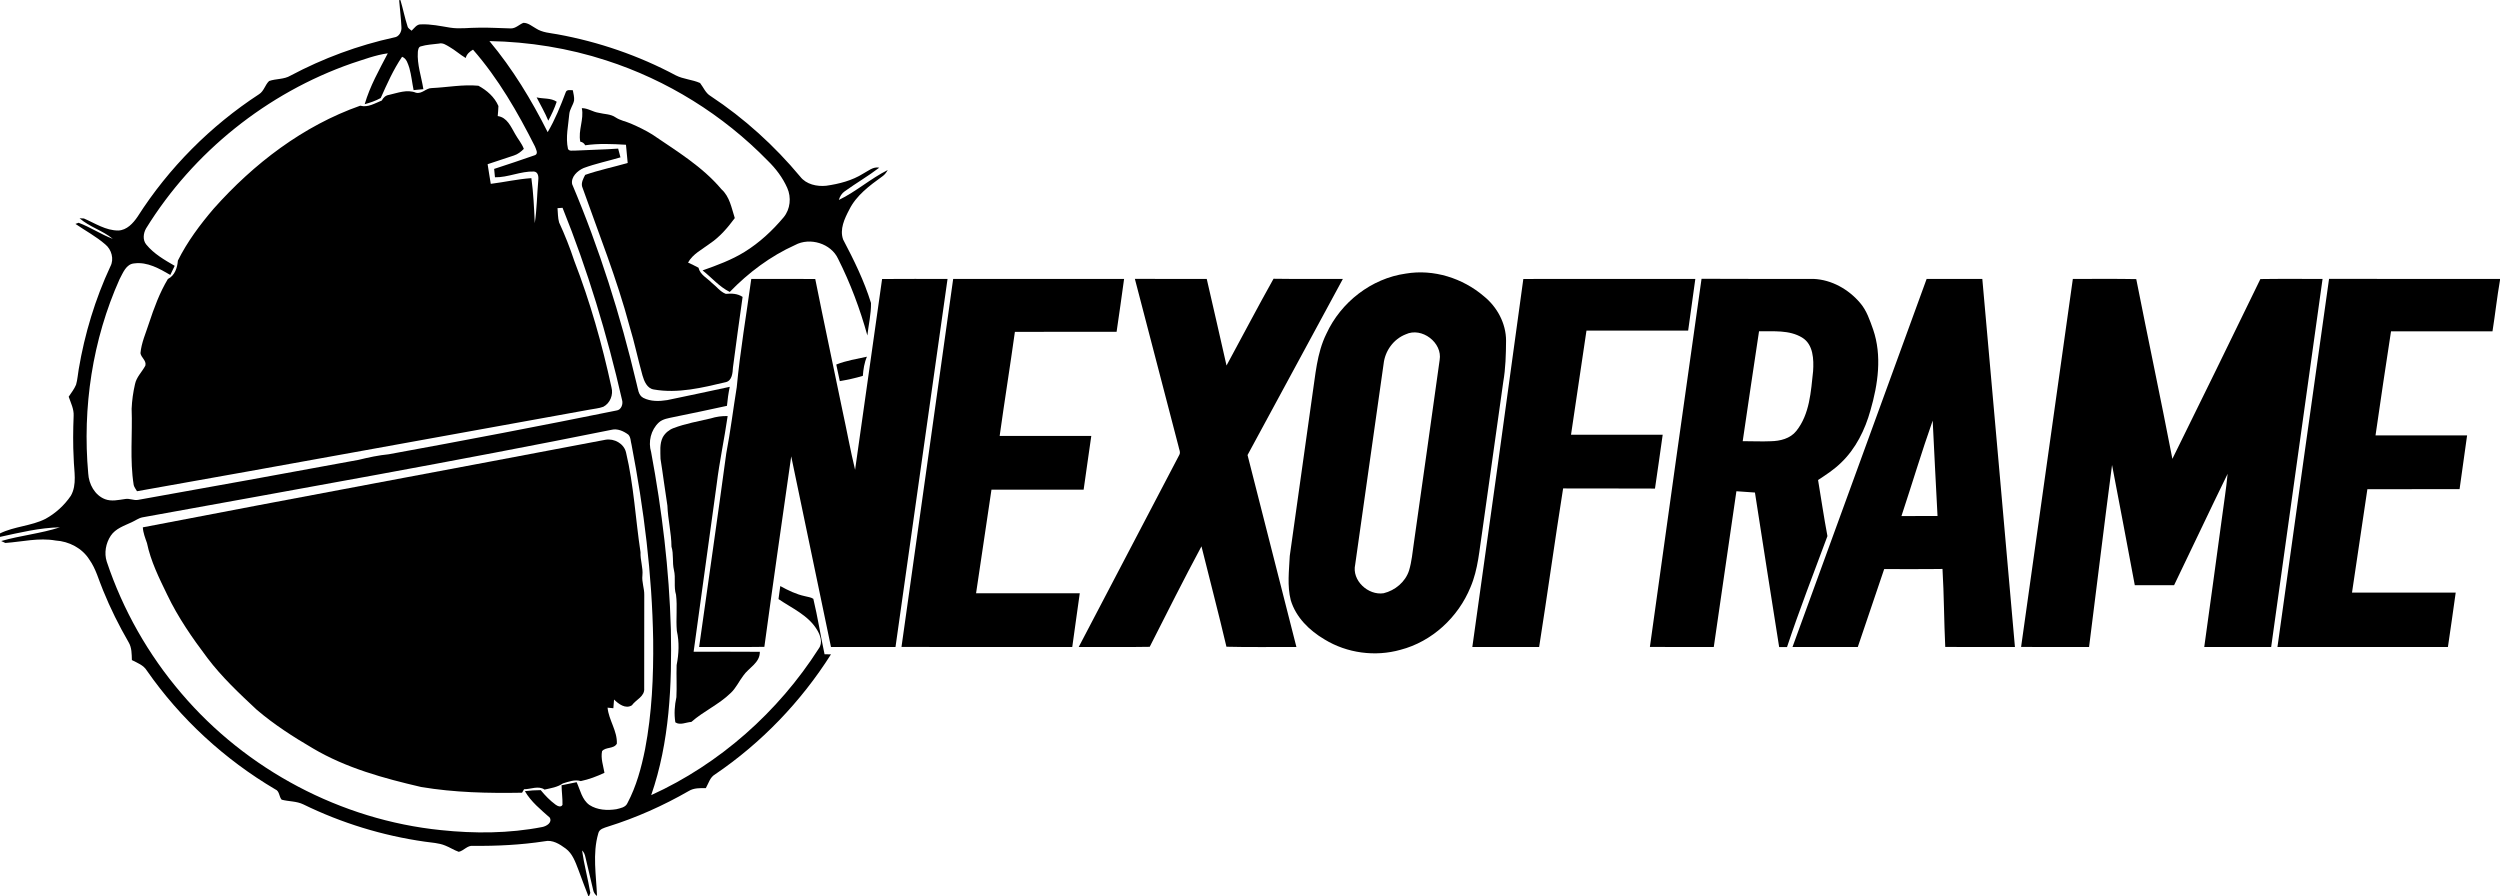 <svg width="714px" height="256px" viewBox="0 0 1395 500" version="1.1" xmlns="http://www.w3.org/2000/svg"><path fill="#000000" opacity="1.00" d=" M 222.73 0.00 L 223.45 0.00 C 224.90 4.87 225.87 9.88 227.44 14.72 C 227.75 15.82 228.91 16.30 229.67 17.05 C 231.20 15.65 232.52 13.38 234.89 13.52 C 240.35 13.27 245.73 14.47 251.10 15.33 C 256.36 16.18 261.68 15.34 266.97 15.37 C 273.00 15.21 279.03 15.67 285.06 15.77 C 287.74 15.82 289.67 13.61 292.03 12.66 C 294.73 12.62 296.84 14.56 299.08 15.79 C 302.62 18.11 306.96 18.31 311.00 19.05 C 334.03 23.23 356.43 30.94 377.08 41.96 C 381.34 44.14 386.29 44.29 390.64 46.24 C 392.56 48.71 393.71 51.88 396.54 53.53 C 415.31 65.94 432.14 81.22 446.54 98.50 C 449.88 102.83 455.88 104.10 461.08 103.56 C 468.26 102.53 475.48 100.68 481.68 96.78 C 484.48 95.31 487.22 92.76 490.63 93.48 C 484.45 98.19 477.70 102.10 471.40 106.63 C 469.71 107.77 468.62 109.56 468.07 111.50 C 477.69 106.86 485.80 99.56 495.36 94.79 C 494.59 96.15 493.68 97.44 492.37 98.32 C 485.29 103.45 477.86 108.87 473.88 116.91 C 471.24 121.92 468.42 127.89 470.47 133.58 C 476.47 144.99 482.22 156.66 486.02 169.00 C 486.13 175.08 484.65 181.08 483.99 187.11 C 479.91 172.38 474.54 158.00 467.67 144.35 C 463.73 135.73 451.88 132.18 443.67 136.63 C 429.91 142.83 417.67 152.00 407.21 162.82 C 401.33 159.92 397.11 154.79 392.04 150.80 C 400.09 147.96 408.18 144.99 415.47 140.48 C 423.78 135.34 431.02 128.62 437.28 121.15 C 441.01 116.65 441.65 110.03 439.27 104.74 C 436.73 99.02 432.88 93.93 428.40 89.58 C 403.45 64.00 372.23 44.57 338.22 33.61 C 317.21 26.78 295.18 23.23 273.10 22.84 C 286.04 38.32 296.56 55.67 305.60 73.66 C 309.73 66.67 312.76 59.12 315.62 51.55 C 316.14 49.71 318.23 50.22 319.64 50.28 C 319.97 52.18 320.54 54.10 320.33 56.05 C 319.78 58.62 317.96 60.77 317.68 63.41 C 317.13 69.91 315.51 76.51 316.93 83.00 C 317.69 84.55 319.72 83.77 321.06 83.94 C 329.01 83.51 336.98 83.41 344.93 82.84 C 345.36 84.46 345.79 86.09 346.22 87.72 C 339.38 89.76 332.36 91.20 325.66 93.68 C 322.24 95.17 318.47 98.62 319.25 102.66 C 334.46 138.62 346.24 175.99 355.22 213.97 C 356.03 216.74 356.05 220.42 358.97 221.93 C 363.05 224.01 367.87 223.89 372.28 223.18 C 383.93 220.75 395.57 218.30 407.20 215.77 C 406.47 219.27 405.97 222.82 405.64 226.37 C 395.78 228.52 385.92 230.62 376.03 232.61 C 373.13 233.27 369.90 233.60 367.61 235.68 C 363.17 239.85 361.59 246.42 363.33 252.22 C 369.41 284.82 373.42 317.85 374.34 351.01 C 374.98 382.12 373.65 413.95 363.37 443.60 C 401.60 426.20 434.29 397.15 456.87 361.80 C 459.28 358.54 457.72 354.23 455.79 351.16 C 450.88 343.15 441.87 339.31 434.40 334.20 C 434.75 331.78 435.08 329.36 435.40 326.94 C 439.77 329.34 444.31 331.56 449.22 332.60 C 450.75 333.06 452.49 333.13 453.84 334.06 C 456.30 344.28 457.88 354.71 460.10 364.99 C 461.00 365.00 462.79 365.02 463.69 365.04 C 446.97 391.45 424.86 414.48 398.98 432.03 C 396.15 433.66 395.38 437.02 393.86 439.68 C 390.64 439.67 387.21 439.54 384.36 441.28 C 370.09 449.48 354.98 456.24 339.26 461.15 C 337.16 461.89 334.36 462.41 333.83 465.00 C 330.52 476.38 332.71 488.31 333.13 499.89 C 331.89 498.98 331.14 497.65 330.90 496.15 C 329.52 490.16 328.04 484.20 326.67 478.21 C 326.38 476.81 325.88 475.45 324.79 474.47 C 325.92 482.44 328.07 490.23 329.40 498.17 C 329.22 498.63 328.85 499.54 328.67 500.00 L 328.32 500.00 C 326.48 495.10 324.49 490.26 322.77 485.32 C 321.09 481.01 319.52 476.26 315.65 473.40 C 312.29 470.92 308.26 468.34 303.89 469.35 C 290.68 471.37 277.30 472.04 263.96 471.90 C 260.78 471.53 258.83 474.64 255.98 475.23 C 253.34 474.31 251.00 472.73 248.40 471.72 C 244.79 470.23 240.83 470.14 237.03 469.56 C 213.54 466.22 190.59 459.18 169.28 448.77 C 165.49 446.91 161.16 447.20 157.16 446.14 C 155.63 444.42 156.05 441.36 153.60 440.37 C 125.37 423.72 100.67 401.03 81.94 374.11 C 80.09 371.05 76.61 369.79 73.59 368.24 C 73.48 364.88 73.57 361.31 71.78 358.32 C 66.41 349.03 61.60 339.41 57.57 329.46 C 55.09 323.64 53.56 317.34 49.83 312.13 C 45.82 305.75 38.47 301.98 31.05 301.53 C 21.66 299.84 12.30 302.24 2.97 302.89 C 2.40 302.62 1.25 302.08 0.67 301.81 C 11.45 298.70 22.75 297.64 33.43 294.16 C 22.11 294.39 11.02 297.11 0.00 299.50 L 0.00 297.56 C 8.02 293.60 17.36 293.48 25.36 289.45 C 31.01 286.35 35.91 281.88 39.53 276.55 C 43.08 270.33 41.28 262.79 41.13 256.01 C 40.68 248.00 40.77 239.97 41.09 231.96 C 41.30 228.19 39.52 224.75 38.33 221.28 C 39.79 219.11 41.42 217.01 42.44 214.59 C 43.26 211.76 43.42 208.80 43.93 205.91 C 47.26 186.14 53.13 166.78 61.58 148.60 C 63.78 144.55 62.25 139.11 58.75 136.29 C 53.65 131.85 47.65 128.67 42.10 124.86 C 42.54 124.70 43.42 124.38 43.85 124.22 C 50.45 126.67 56.35 130.73 62.95 133.20 C 57.31 128.53 49.92 126.54 44.39 121.71 C 45.01 121.74 46.24 121.81 46.86 121.84 C 53.04 124.49 59.00 128.57 65.99 128.54 C 70.77 128.37 74.27 124.50 76.77 120.82 C 94.17 93.56 117.50 70.15 144.57 52.48 C 147.31 50.76 147.90 47.24 150.17 45.12 C 154.05 43.75 158.46 44.30 162.09 42.12 C 180.31 32.44 199.83 25.20 219.99 20.79 C 222.68 20.49 224.24 17.55 224.00 15.05 C 223.77 10.02 223.11 5.02 222.73 0.00 M 234.74 25.81 C 233.46 26.17 233.31 27.76 233.16 28.86 C 232.66 35.96 235.17 42.74 236.24 49.68 C 234.42 49.84 232.60 50.02 230.79 50.20 C 229.95 46.10 229.57 41.91 228.43 37.87 C 227.60 35.52 226.96 32.60 224.36 31.60 C 219.48 38.77 215.97 46.72 212.45 54.61 C 209.64 56.17 206.59 57.22 203.50 58.05 C 206.42 48.00 211.59 38.89 216.39 29.67 C 209.48 30.61 202.92 33.16 196.31 35.28 C 149.05 51.75 107.78 84.82 81.49 127.40 C 79.96 130.10 79.53 133.86 81.63 136.38 C 85.86 141.57 91.77 144.94 97.48 148.25 C 96.65 149.94 95.84 151.63 95.03 153.33 C 88.94 149.82 82.28 145.93 74.96 146.89 C 70.31 147.21 68.61 152.26 66.70 155.74 C 51.58 189.53 45.92 227.32 49.23 264.12 C 49.56 270.03 52.86 276.25 58.61 278.46 C 62.24 279.85 66.16 278.87 69.86 278.36 C 72.26 277.91 74.59 279.28 76.99 278.85 C 118.06 271.51 159.12 264.10 200.15 256.50 C 205.66 255.14 211.24 253.96 216.90 253.40 C 259.32 245.66 301.68 237.57 343.93 228.99 C 346.69 228.73 347.84 225.31 347.08 222.99 C 338.74 186.52 327.90 150.58 313.90 115.87 C 313.20 115.92 311.79 116.02 311.09 116.07 C 311.34 118.72 311.24 121.45 311.98 124.04 C 315.19 131.00 318.03 138.14 320.43 145.43 C 329.29 168.35 336.01 192.04 341.20 216.06 C 342.33 220.17 340.48 224.89 336.67 226.89 C 334.16 227.84 331.44 227.97 328.83 228.52 C 244.70 243.66 160.63 259.14 76.45 274.02 C 75.82 272.89 74.93 271.86 74.61 270.59 C 72.36 256.49 73.98 242.19 73.45 228.01 C 73.64 223.38 74.29 218.78 75.33 214.27 C 76.14 210.28 79.28 207.42 81.11 203.93 C 81.84 201.14 78.77 199.50 78.38 196.99 C 78.90 191.16 81.38 185.77 83.14 180.26 C 85.95 171.76 89.06 163.28 93.68 155.59 C 97.55 153.69 98.96 149.32 99.26 145.31 C 104.52 134.76 111.63 125.24 119.27 116.31 C 141.57 91.25 169.14 70.11 201.01 58.89 C 205.32 60.07 209.17 57.53 213.04 56.01 C 213.87 54.41 215.17 53.13 217.03 52.87 C 221.96 51.77 227.11 49.64 232.10 51.65 C 235.54 52.50 237.71 49.01 240.94 49.06 C 249.61 48.66 258.26 46.94 266.96 47.76 C 271.71 50.35 275.94 54.02 278.12 59.08 C 278.04 60.95 277.92 62.82 277.73 64.68 C 282.98 65.42 285.04 70.55 287.40 74.61 C 288.95 77.45 291.16 79.92 292.30 82.99 C 290.72 84.58 288.92 86.00 286.76 86.68 C 281.88 88.34 276.99 89.95 272.09 91.54 C 272.62 95.20 273.28 98.84 273.85 102.50 C 281.42 101.56 288.88 99.83 296.51 99.32 C 297.65 107.64 298.03 116.05 298.40 124.44 C 299.58 116.67 299.62 108.79 300.33 100.97 C 300.57 98.99 300.57 95.96 297.99 95.63 C 290.58 95.37 283.44 98.99 276.19 98.84 C 276.04 97.28 275.89 95.72 275.73 94.17 C 283.38 91.63 291.06 89.16 298.65 86.45 C 300.53 85.53 298.98 83.01 298.48 81.60 C 288.86 62.52 278.07 43.77 263.94 27.62 C 262.08 28.69 260.41 30.11 259.86 32.28 C 256.70 30.42 253.98 27.90 250.79 26.08 C 249.01 25.07 247.13 23.65 244.95 24.23 C 241.54 24.68 238.04 24.80 234.74 25.81 M 79.45 288.60 C 77.27 289.04 75.48 290.45 73.48 291.33 C 69.30 293.29 64.50 294.82 61.80 298.85 C 59.04 303.02 58.02 308.50 59.57 313.31 C 68.54 340.17 82.76 365.26 101.18 386.77 C 137.40 429.42 190.32 457.47 246.03 463.12 C 264.82 465.09 283.96 465.01 302.55 461.40 C 304.89 460.95 308.28 458.99 306.78 456.16 C 301.75 451.67 296.29 447.31 292.89 441.38 C 295.82 441.00 298.77 440.83 301.72 440.81 C 304.17 443.81 306.89 446.62 310.02 448.92 C 311.11 449.72 313.05 450.62 313.87 449.01 C 313.95 445.36 313.41 441.74 313.35 438.10 C 316.16 437.54 318.96 436.95 321.77 436.37 C 323.78 440.76 324.72 446.11 328.89 449.09 C 333.28 451.95 338.86 452.25 343.90 451.46 C 346.20 450.87 349.06 450.47 350.13 448.02 C 355.09 438.66 357.87 428.32 359.95 417.99 C 363.79 397.92 364.69 377.40 364.47 357.01 C 363.88 320.43 359.31 284.00 352.41 248.10 C 351.87 246.22 352.03 243.93 350.61 242.44 C 347.91 240.45 344.48 238.87 341.07 239.78 C 254.09 257.31 166.73 272.72 79.45 288.60 Z" /><path d=" M 299.44 54.26 C 303.14 55.14 307.38 54.47 310.64 56.68 C 309.42 60.35 307.77 63.85 305.94 67.25 C 304.10 62.76 301.65 58.57 299.44 54.26 Z" /><path d=" M 324.66 60.27 C 327.97 60.23 330.75 62.35 333.96 62.83 C 337.14 63.67 340.72 63.46 343.51 65.42 C 346.11 67.15 349.25 67.66 352.08 68.90 C 356.18 70.68 360.23 72.63 364.03 74.99 C 377.57 84.24 391.90 92.83 402.58 105.53 C 407.21 109.69 408.19 115.99 410.01 121.61 C 406.03 126.98 401.64 132.15 396.03 135.89 C 391.81 139.11 386.58 141.60 383.93 146.43 C 385.90 147.33 387.85 148.28 389.76 149.30 C 390.65 153.25 394.63 155.08 397.24 157.79 C 399.84 159.77 401.88 162.75 405.01 163.89 C 408.26 163.60 411.56 163.70 414.37 165.59 C 412.57 178.72 410.65 191.83 408.99 204.97 C 408.80 207.93 408.55 212.32 405.02 213.15 C 391.89 216.25 378.31 219.64 364.77 217.24 C 361.05 216.63 359.44 212.63 358.51 209.42 C 355.96 200.34 354.07 191.09 351.32 182.06 C 344.23 155.48 333.98 129.92 324.82 104.02 C 324.23 101.74 325.53 99.48 326.52 97.50 C 334.26 94.79 342.37 93.15 350.25 90.85 C 349.97 87.46 349.66 84.07 349.29 80.69 C 341.70 80.25 334.09 79.88 326.53 80.98 C 325.96 79.86 325.05 79.20 323.81 78.98 C 322.50 72.71 325.96 66.54 324.66 60.27 Z" /><path d=" M 784.49 152.57 C 799.93 149.97 816.18 155.10 827.99 165.21 C 835.40 171.18 840.39 180.38 840.38 190.01 C 840.33 197.71 840.13 205.46 838.81 213.08 C 834.90 240.70 831.07 268.33 827.16 295.95 C 825.48 306.58 824.84 317.57 820.53 327.58 C 813.70 344.33 799.08 357.93 781.46 362.51 C 767.35 366.49 751.68 364.40 739.16 356.76 C 730.68 351.79 723.15 344.45 720.24 334.83 C 718.19 326.74 719.30 318.33 719.69 310.11 C 723.88 280.48 728.07 250.85 732.18 221.22 C 734.03 209.38 734.72 197.04 740.14 186.13 C 748.21 168.55 765.23 155.26 784.49 152.57 M 784.39 186.47 C 777.55 189.14 772.82 195.74 772.05 202.98 C 766.66 240.28 761.58 277.61 756.20 314.91 C 754.18 323.79 763.44 332.28 772.07 330.94 C 778.49 329.38 784.21 324.62 786.26 318.24 C 787.74 313.29 788.19 308.12 788.92 303.03 C 793.81 269.00 798.53 234.93 803.31 200.88 C 805.06 191.13 793.32 182.22 784.39 186.47 Z" /><path d=" M 419.21 155.55 C 431.11 155.59 443.01 155.48 454.91 155.60 C 459.81 180.08 465.05 204.48 470.08 228.93 C 472.50 239.96 474.47 251.09 477.14 262.06 C 482.20 226.58 487.22 191.09 492.21 155.60 C 504.38 155.48 516.56 155.58 528.73 155.56 C 519.07 224.02 509.34 292.47 499.69 360.94 C 487.69 360.96 475.69 360.93 463.69 360.95 C 456.25 325.50 448.92 290.02 441.50 254.56 C 436.45 289.99 431.32 325.41 426.51 360.86 C 414.37 361.05 402.24 360.89 390.11 360.94 C 395.14 324.96 400.39 289.01 405.24 253.00 C 407.59 240.74 409.10 228.33 411.10 216.00 C 413.00 195.78 416.46 175.69 419.21 155.55 Z" /><path d=" M 503.03 360.92 C 512.76 292.49 522.22 224.01 531.87 155.56 C 563.66 155.55 595.45 155.54 627.24 155.56 C 625.87 165.40 624.54 175.24 623.06 185.06 C 604.14 185.10 585.23 185.02 566.31 185.10 C 563.62 204.48 560.50 223.79 557.81 243.16 C 574.85 243.19 591.90 243.16 608.94 243.18 C 607.46 253.16 606.13 263.16 604.67 273.14 C 587.52 273.17 570.38 273.13 553.24 273.16 C 550.41 292.43 547.49 311.69 544.65 330.95 C 563.93 330.97 583.22 330.95 602.51 330.96 C 601.16 340.96 599.65 350.94 598.32 360.94 C 566.56 360.94 534.79 360.97 503.03 360.92 Z" /><path d=" M 633.26 155.54 C 646.63 155.56 659.99 155.54 673.36 155.55 C 677.04 171.66 680.79 187.75 684.40 203.88 C 693.16 187.75 701.66 171.47 710.63 155.46 C 723.52 155.67 736.42 155.48 749.32 155.56 C 731.61 188.32 713.84 221.06 696.13 253.83 C 705.26 289.52 714.36 325.22 723.40 360.94 C 710.38 360.85 697.36 361.15 684.35 360.79 C 679.96 342.05 675.03 323.45 670.42 304.77 C 660.48 323.28 651.05 342.10 641.54 360.84 C 628.33 361.09 615.12 360.86 601.91 360.96 C 620.60 325.24 639.32 289.54 658.01 253.82 C 658.95 252.32 657.86 250.59 657.63 249.05 C 649.46 217.89 641.38 186.71 633.26 155.54 Z" /><path d=" M 850.02 155.58 C 882.01 155.52 914.00 155.55 945.99 155.56 C 944.76 165.19 943.23 174.77 941.99 184.40 C 923.08 184.42 904.16 184.40 885.25 184.41 C 882.35 203.76 879.46 223.11 876.63 242.48 C 893.68 242.54 910.73 242.48 927.78 242.50 C 926.31 252.51 925.02 262.54 923.48 272.54 C 906.39 272.41 889.31 272.56 872.22 272.46 C 867.54 301.91 863.48 331.47 858.84 360.93 C 846.41 360.96 833.98 360.94 821.56 360.94 C 831.24 292.52 840.67 224.05 850.02 155.58 Z" /><path d=" M 920.64 360.90 C 930.17 292.42 939.73 223.94 949.46 155.48 C 970.30 155.64 991.15 155.50 1012.00 155.55 C 1022.07 155.99 1031.49 161.34 1037.95 168.95 C 1041.61 173.17 1043.35 178.60 1045.21 183.78 C 1050.22 198.39 1047.95 214.35 1043.72 228.86 C 1040.70 239.76 1035.49 250.35 1027.21 258.22 C 1023.39 261.93 1018.92 264.86 1014.48 267.76 C 1016.23 278.19 1017.74 288.66 1019.71 299.05 C 1012.08 319.65 1004.08 340.13 997.15 360.99 C 995.68 360.98 994.22 360.97 992.77 360.97 C 988.15 332.25 983.77 303.49 979.26 274.75 C 975.80 274.48 972.35 274.24 968.91 274.03 C 964.63 302.99 960.55 331.98 956.29 360.94 C 944.41 360.92 932.52 361.00 920.64 360.90 M 981.54 184.78 C 978.51 205.22 975.37 225.64 972.43 246.09 C 977.63 246.05 982.84 246.37 988.04 246.12 C 993.30 246.04 998.95 244.68 1002.37 240.36 C 1009.82 230.97 1010.48 218.48 1011.71 207.04 C 1012.13 200.50 1011.89 192.13 1005.60 188.29 C 998.38 183.91 989.60 184.90 981.54 184.78 Z" /><path d=" M 1075.06 155.56 C 1085.42 155.54 1095.78 155.54 1106.13 155.56 C 1112.26 224.01 1118.29 292.48 1124.33 360.94 C 1111.37 360.93 1098.41 360.98 1085.45 360.92 C 1084.75 346.41 1084.78 331.88 1083.91 317.39 C 1073.06 317.57 1062.22 317.42 1051.37 317.47 C 1046.43 331.94 1041.56 346.44 1036.65 360.93 C 1024.50 360.97 1012.35 360.93 1000.21 360.95 C 1025.11 292.47 1050.11 224.02 1075.06 155.56 M 1061.01 287.87 C 1067.72 287.83 1074.43 287.87 1081.14 287.85 C 1080.24 270.10 1079.26 252.36 1078.44 234.61 C 1072.23 252.22 1066.89 270.14 1061.01 287.87 Z" /><path d=" M 1127.77 360.92 C 1137.44 292.47 1147.00 224.00 1156.65 155.55 C 1168.44 155.62 1180.24 155.41 1192.03 155.66 C 1198.62 189.12 1205.74 222.48 1212.19 255.96 C 1228.64 222.56 1245.06 189.14 1261.29 155.63 C 1272.85 155.45 1284.42 155.58 1295.99 155.56 C 1286.46 224.03 1276.90 292.49 1267.31 360.94 C 1254.86 360.94 1242.41 360.96 1229.97 360.93 C 1233.34 337.17 1236.47 313.37 1239.75 289.59 C 1240.82 281.16 1242.23 272.77 1243.01 264.30 C 1232.91 284.95 1223.15 305.77 1213.14 326.46 C 1205.83 326.45 1198.52 326.49 1191.21 326.44 C 1187.08 304.07 1182.75 281.73 1178.52 259.38 C 1174.08 293.21 1170.00 327.09 1165.70 360.94 C 1153.05 360.94 1140.41 360.97 1127.77 360.92 Z" /><path d=" M 1270.82 360.94 C 1280.36 292.46 1289.95 224.00 1299.61 155.54 C 1331.40 155.56 1363.20 155.54 1395.00 155.55 L 1395.00 156.24 C 1393.34 165.72 1392.32 175.29 1390.81 184.79 C 1371.93 184.78 1353.06 184.78 1334.19 184.79 C 1331.19 204.13 1328.35 223.50 1325.54 242.87 C 1342.57 242.89 1359.61 242.86 1376.64 242.88 C 1375.25 252.88 1373.82 262.87 1372.44 272.86 C 1355.29 272.87 1338.14 272.84 1321.00 272.88 C 1318.15 292.11 1315.24 311.34 1312.42 330.58 C 1331.70 330.60 1350.99 330.56 1370.28 330.60 C 1368.80 340.70 1367.51 350.84 1365.94 360.93 C 1334.23 360.96 1302.53 360.94 1270.82 360.94 Z" /><path d=" M 466.64 203.33 C 472.12 201.12 478.01 200.22 483.75 198.95 C 482.28 202.33 481.74 205.99 481.47 209.64 C 477.26 210.94 472.94 211.83 468.61 212.59 C 467.95 209.50 467.29 206.42 466.64 203.33 Z" /><path d=" M 396.58 233.39 C 399.64 232.43 402.83 231.99 406.03 232.08 C 404.21 244.77 401.48 257.32 399.92 270.05 C 395.66 301.24 391.31 332.41 387.04 363.59 C 399.36 363.58 411.68 363.51 423.99 363.62 C 424.07 369.85 417.84 372.44 414.76 376.93 C 412.32 380.12 410.67 383.91 407.68 386.66 C 401.15 393.03 392.61 396.74 385.78 402.75 C 382.88 402.90 379.45 404.80 376.84 402.98 C 376.09 398.33 376.42 393.53 377.43 388.94 C 377.74 382.98 377.35 377.01 377.56 371.05 C 378.81 364.79 379.10 358.23 377.68 351.98 C 377.09 345.27 378.06 338.47 377.22 331.79 C 375.83 327.27 377.16 322.51 376.05 317.97 C 375.03 313.69 376.01 309.21 374.68 304.96 C 374.64 297.27 372.68 289.76 372.41 282.08 C 371.02 273.39 369.96 264.65 368.57 255.97 C 368.53 251.93 367.96 247.61 369.85 243.87 C 371.14 241.58 373.29 239.76 375.75 238.83 C 382.48 236.26 389.60 235.04 396.58 233.39 Z" /><path d=" M 79.70 294.17 C 165.71 277.56 251.87 261.69 337.91 245.29 C 342.75 244.47 348.22 247.45 349.33 252.41 C 353.68 270.73 354.60 289.54 357.41 308.08 C 357.21 312.44 358.90 316.61 358.47 320.97 C 358.03 324.70 359.59 328.24 359.50 331.94 C 359.43 349.29 359.52 366.64 359.46 383.98 C 359.86 388.59 354.87 390.26 352.60 393.47 C 349.06 395.71 345.15 392.73 342.64 390.25 C 342.51 391.87 342.37 393.48 342.25 395.11 C 341.44 395.03 339.82 394.87 339.02 394.79 C 339.69 401.77 344.52 407.79 344.20 414.89 C 342.49 417.96 337.95 416.59 335.95 419.07 C 335.14 423.13 336.61 427.16 337.29 431.14 C 333.07 433.12 328.66 434.81 324.09 435.76 C 320.70 434.72 317.32 436.11 314.08 437.06 C 311.07 439.19 307.38 439.70 303.87 440.51 C 300.42 438.15 296.21 440.32 292.42 440.31 C 292.14 440.80 291.58 441.76 291.31 442.25 C 272.49 442.59 253.55 442.18 234.96 439.05 C 214.14 434.21 193.15 428.48 174.62 417.51 C 163.64 411.09 152.87 404.18 143.19 395.89 C 133.52 386.85 123.80 377.74 115.79 367.15 C 107.34 355.96 99.29 344.36 93.25 331.67 C 88.76 322.42 84.11 313.07 82.01 302.95 C 81.02 300.08 79.86 297.23 79.70 294.17 Z" /></svg>